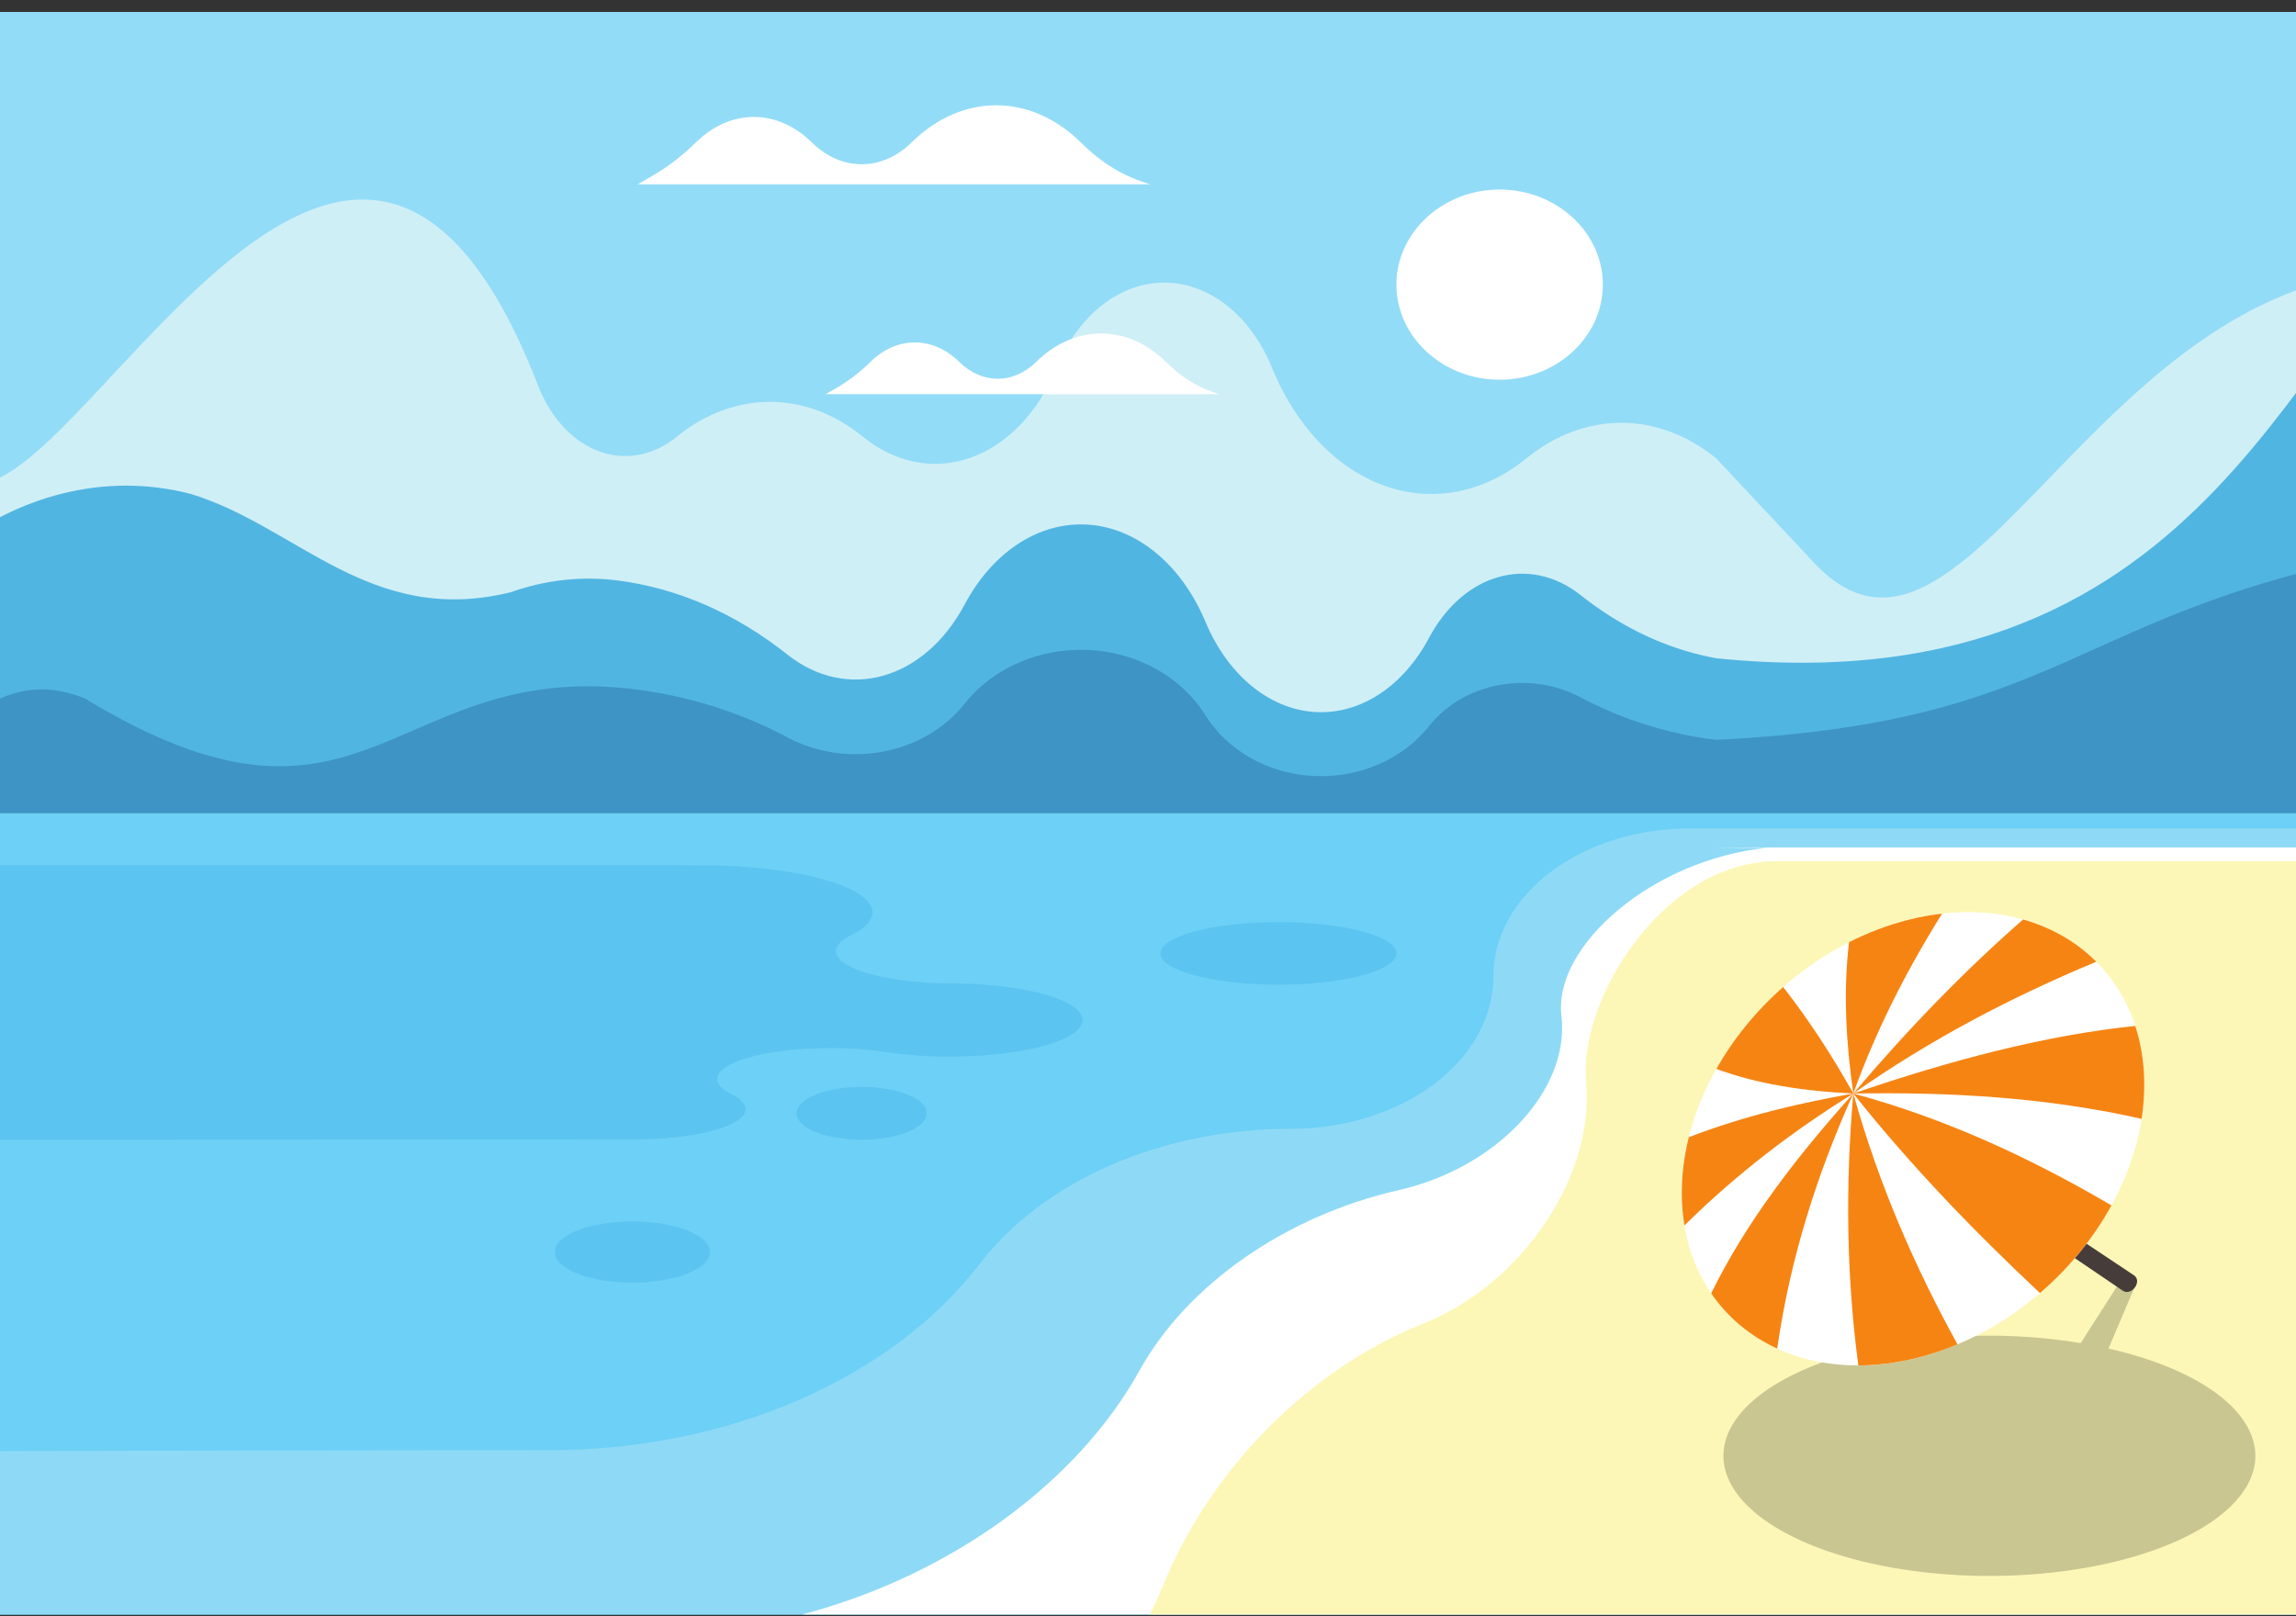 <?xml version="1.0" encoding="UTF-8" standalone="no"?>
<svg
   xmlns:dc="http://purl.org/dc/elements/1.1/"
   xmlns:cc="http://creativecommons.org/ns#"
   xmlns:rdf="http://www.w3.org/1999/02/22-rdf-syntax-ns#"
   xmlns:svg="http://www.w3.org/2000/svg"
   xmlns="http://www.w3.org/2000/svg"
   xmlns:sodipodi="http://sodipodi.sourceforge.net/DTD/sodipodi-0.dtd"
   xmlns:inkscape="http://www.inkscape.org/namespaces/inkscape"
   viewBox="0 0 472.441 332.598"
   height="88mm"
   width="125mm"
   xml:space="preserve"
   id="svg2"
   version="1.1"
   sodipodi:docname="beach.svg"
   inkscape:version="1.0.2-2 (e86c870879, 2021-01-15)"><rect x="0" y="0" width="472.441" height="332.598" fill="#333333" stroke="none"/><sodipodi:namedview
     pagecolor="#ffffff"
     bordercolor="#666666"
     borderopacity="1"
     objecttolerance="10"
     gridtolerance="10"
     guidetolerance="10"
     inkscape:pageopacity="0"
     inkscape:pageshadow="2"
     inkscape:window-width="1920"
     inkscape:window-height="1017"
     id="namedview31"
     showgrid="false"
     fit-margin-top="0"
     fit-margin-left="0"
     fit-margin-right="0"
     fit-margin-bottom="0"
     inkscape:zoom="0.74964368"
     inkscape:cx="430.65478"
     inkscape:cy="437.91037"
     inkscape:window-x="-8"
     inkscape:window-y="-8"
     inkscape:window-maximized="1"
     inkscape:current-layer="svg2"
     borderlayer="true"
     inkscape:document-rotation="0"
     units="mm" /><defs
     id="defs6"><clipPath
       id="clipPath18"
       clipPathUnits="userSpaceOnUse"><path
         id="path16"
         d="M 0,660 H 660 V 0 H 0 Z"
         inkscape:connector-curvature="0" /></clipPath></defs><path
     inkscape:connector-curvature="0"
     d="M -3.156,332.286 H 477.125 V 2.46 H -3.156 Z"
     style="fill:#93dcf7;fill-opacity:1;fill-rule:evenodd;stroke:none;stroke-width:0.434;stroke-opacity:1"
     id="path20"
     clip-path="none"
     sodipodi:nodetypes="ccccc" /><path
     inkscape:connector-curvature="0"
     d="M -4.214,99.491 -5.625,257.766 353.146,282.843 531.901,159.401 516.73,58.883 C 435.593,34.774 407.348,154.504 372.382,114.873 L 353.146,94.352 c -11.989,-9.772 -27.088,-9.772 -39.077,0 -8.734,7.118 -19.283,9.153 -29.179,5.627 C 274.994,96.454 266.623,87.677 261.736,75.706 257.324,64.898 248.818,58.168 239.57,58.168 c -9.248,0 -17.754,6.73 -22.166,17.538 -3.719,9.112 -10.091,15.791 -17.621,18.473 -7.531,2.684 -15.56,1.135 -22.207,-4.282 -11.759,-9.584 -26.568,-9.584 -38.327,0 -4.734,3.858 -10.452,4.961 -15.815,3.05 C 118.07,91.036 113.533,86.279 110.884,79.79 73.591,-17.25 18.936,98.576 -4.214,99.491 Z"
     style="fill:#cfeff6;fill-opacity:1;fill-rule:evenodd;stroke:none;stroke-width:0.434;stroke-opacity:1"
     id="path22"
     clip-path="none"
     sodipodi:nodetypes="ccccccccccsccccccc" /><path
     inkscape:connector-curvature="0"
     d="M 353.146,135.478 C 457.252,146.104 472.833,62.059 503.824,45.812 L 504.604,163.418 353.146,254.846 -5.484,265.789 -33.132,156.378 c 0.508,-32.847 36.188,-64.215 72.469,-54.694 21.923,6.734 36.903,27.316 65.769,20.201 7.113,-2.522 14.544,-3.362 21.953,-2.421 12.341,1.567 24.269,6.768 34.925,15.227 12.321,9.78 28.202,5.308 36.513,-10.285 5.834,-10.946 15.46,-17.141 25.508,-16.418 10.048,0.723 19.12,8.265 24.038,19.984 4.567,10.882 12.99,17.884 22.32,18.556 9.329,0.671 18.267,-5.081 23.684,-15.244 7.103,-13.326 20.675,-17.15 31.205,-8.79 0.942,0.747 1.892,1.464 2.853,2.15 7.888,5.641 16.375,9.262 25.04,10.834"
     style="fill:#51b5e2;fill-opacity:1;fill-rule:evenodd;stroke:none;stroke-width:0.434;stroke-opacity:1"
     id="path24"
     clip-path="none"
     sodipodi:nodetypes="cccccccccccccccccc" /><path
     inkscape:connector-curvature="0"
     d="m 353.146,152.276 c 77.035,-3.822 72.026,-28.914 152.281,-40.813 l -1.626,126.554 -150.655,-5.395 -248.039,7.365 -128.717,-67.811 c 8.358,-16.109 20.909,-36.549 41.055,-28.438 56.546,34.369 62.652,-5.966 109.615,-2.242 12.341,1.055 24.269,4.555 34.925,10.249 12.321,6.585 28.202,3.572 36.513,-6.923 5.834,-7.368 15.46,-11.537 25.508,-11.052 10.048,0.488 19.12,5.563 24.038,13.452 4.567,7.325 12.99,12.038 22.32,12.49 9.329,0.452 18.267,-3.42 23.684,-10.261 7.103,-8.97 20.675,-11.543 31.205,-5.917 0.942,0.503 1.892,0.986 2.853,1.448 7.888,3.797 16.375,6.235 25.04,7.293"
     style="fill:#3e94c4;fill-opacity:1;fill-rule:evenodd;stroke:none;stroke-width:0.434;stroke-opacity:1"
     id="path26"
     clip-path="none"
     sodipodi:nodetypes="ccccccccccccccccc" /><path
     inkscape:connector-curvature="0"
     d="M -3.156,332.286 H 501.9 V 167.373 H -3.156 Z"
     style="fill:#6dd0f6;fill-opacity:1;fill-rule:evenodd;stroke:none;stroke-width:0.434;stroke-opacity:1"
     id="path28"
     clip-path="none" /><path
     inkscape:connector-curvature="0"
     d="m 130.113,251.396 c 8.811,0 15.954,2.818 15.954,6.293 0,3.476 -7.143,6.293 -15.954,6.293 -8.811,0 -15.954,-2.818 -15.954,-6.293 0,-3.475 7.143,-6.293 15.954,-6.293 m 132.951,-61.601 c 13.404,0 24.27,2.878 24.27,6.427 0,3.55 -10.865,6.427 -24.27,6.427 -13.403,0 -24.268,-2.877 -24.268,-6.427 0,-3.55 10.865,-6.427 24.268,-6.427 m -85.767,33.913 c -7.385,0 -13.372,2.43 -13.372,5.428 0,2.997 5.987,5.428 13.372,5.428 7.385,0 13.372,-2.431 13.372,-5.428 0,-2.998 -5.987,-5.428 -13.372,-5.428 m -224.534,10.856 V 178.08 H 139.252 c 1.865,0.006 3.732,0.013 5.597,0.02 12.389,0.047 23.774,1.886 29.969,4.842 6.195,2.955 6.287,6.591 0.241,9.57 -4.152,2.046 -4.089,4.543 0.166,6.574 4.255,2.03 12.074,3.292 20.583,3.325 11.388,0.044 21.483,2.029 25.329,4.982 3.846,2.953 0.635,6.252 -8.056,8.28 -8.691,2.028 -21.037,2.357 -30.979,0.826 -9.066,-1.396 -20.394,-0.963 -27.738,1.06 -7.344,2.023 -8.915,5.143 -3.848,7.64 3.9,1.921 3.84,4.266 -0.156,6.172 -3.996,1.906 -11.339,3.093 -19.331,3.124 -8.64,0.033 -169.626,0.055 -178.267,0.068"
     style="fill:#5bc4f0;fill-opacity:1;fill-rule:evenodd;stroke:none;stroke-width:0.434;stroke-opacity:1"
     id="path30"
     clip-path="none" /><path
     style="fill:#8edaf6;fill-opacity:1;fill-rule:evenodd;stroke:none;stroke-width:0.434;stroke-opacity:1"
     clip-path="none"
     d="m 347.743,170.506 c -22.338,0 -40.446,13.619 -40.446,30.418 0,17.346 -18.697,31.405 -41.76,31.405 -26.359,0 -50.717,10.576 -63.897,27.745 -18.234,23.752 -51.932,38.383 -88.4,38.383 -2.727,0 -118.288,0.099 -120.98,0.295 v 33.534 H 352.958 353.146 508.785 V 170.506 H 353.146 352.958 Z"
     id="path32"
     inkscape:connector-curvature="0" /><path
     style="fill:#ffffff;fill-opacity:1;fill-rule:evenodd;stroke:none;stroke-width:0.434;stroke-opacity:1"
     clip-path="none"
     d="m 352.75,174.428 10.721,0.102 c -23.181,2.305 -43.889,20.026 -42.179,34.524 1.796,15.22 -13.191,31.289 -33.474,35.891 -23.181,5.259 -43.506,19.398 -53.32,37.093 -12.959,23.365 -39.168,42.251 -69.416,50.248 h 187.668 0.396 140.532 V 174.428 H 369.509 Z"
     id="path34"
     inkscape:connector-curvature="0"
     sodipodi:nodetypes="cccccccccccc" /><path
     style="fill:#fdf7b7;fill-opacity:1;fill-rule:evenodd;stroke:none;stroke-width:0.434;stroke-opacity:1"
     clip-path="none"
     d="m 353.146,177.256 v 7.4e-4 h -0.112 l 11.285,0.065 c -22.415,0.842 -39.522,28.499 -37.958,45.377 1.796,19.37 -13.192,41.62 -33.474,49.696 -23.181,9.231 -43.507,29.571 -53.321,53.359 -0.908,2.2 -1.883,4.378 -2.917,6.532 h 116.384 0.114 144.423 V 177.257 H 386.437 Z"
     id="path36"
     inkscape:connector-curvature="0"
     sodipodi:nodetypes="cccccccccccccc" /><path
     inkscape:connector-curvature="0"
     d="m 308.572,78.153 c 11.698,0 21.239,-8.791 21.239,-19.571 0,-10.779 -9.541,-19.571 -21.239,-19.571 -11.698,0 -21.238,8.791 -21.238,19.571 0,10.78 9.54,19.571 21.238,19.571"
     style="fill:#ffffff;fill-opacity:1;fill-rule:evenodd;stroke:none;stroke-width:0.361;stroke-opacity:1"
     id="path40"
     clip-path="none" /><path
     inkscape:connector-curvature="0"
     d="M 236.649,37.931 H 131.232 l 2.94,-1.699 c 3.201,-1.851 6.233,-4.179 9.039,-6.939 7.074,-6.961 16.737,-6.961 23.811,0 6.114,6.015 14.465,6.015 20.579,0 10.329,-10.163 24.438,-10.163 34.767,0 4.52,4.448 8.82,6.991 14.282,8.638"
     style="fill:#ffffff;fill-opacity:1;fill-rule:evenodd;stroke:none;stroke-width:0.434;stroke-opacity:1"
     id="path44"
     clip-path="none" /><path
     inkscape:connector-curvature="0"
     d="M 250.887,81.129 H 169.898 l 2.259,-1.306 c 2.459,-1.423 4.789,-3.211 6.944,-5.332 5.434,-5.348 12.858,-5.348 18.293,0 4.697,4.622 11.113,4.622 15.81,0 7.935,-7.808 18.775,-7.808 26.71,0 3.474,3.418 6.777,5.371 10.973,6.637"
     style="fill:#ffffff;fill-opacity:1;fill-rule:evenodd;stroke:none;stroke-width:0.434;stroke-opacity:1"
     id="path48"
     clip-path="none" /><g
     id="g1013"
     transform="matrix(0.462,0,0,-0.433,-26.529,297.781)"
     style="stroke:none;stroke-width:0.815"><path
       inkscape:connector-curvature="0"
       id="path42"
       transform="matrix(0.75,0,0,-0.75,0,660)"
       d="m 1335.523,775.283 -23.359,38.986 a 157.955,76.136 0 0 0 -54.209,-4.725 157.955,76.136 0 0 0 -157.955,76.137 157.955,76.136 0 0 0 157.955,76.137 157.955,76.136 0 0 0 157.953,-76.137 157.955,76.136 0 0 0 -87.221,-67.979 l 15.51,-38.941 z"
       clip-path="none"
       style="opacity:0.2;fill:#000000;fill-opacity:1;fill-rule:evenodd;stroke:none;stroke-width:1.086;stroke-opacity:1" /><g
       id="g1005"
       style="stroke:none;stroke-width:0.815"><path
         inkscape:connector-curvature="0"
         d="M 898.482,149.823 1002.83,74.246 c 3.941,-2.852 8.928,4.525 5.004,7.312 l -104.109,73.937 z"
         style="fill:#463d3b;fill-opacity:1;fill-rule:evenodd;stroke:none;stroke-width:0.815;stroke-opacity:1"
         id="path46"
         clip-path="none" /><g
         id="g999"
         style="stroke:none;stroke-width:0.815"><path
           inkscape:connector-curvature="0"
           clip-path="none"
           id="path50"
           style="fill:#ffffff;fill-opacity:1;fill-rule:evenodd;stroke:none;stroke-width:0.815;stroke-opacity:1"
           d="m 907.776,250.601 c -56.873,-15.117 -102.226,-74.009 -101.3,-131.538 0.925,-57.53 47.779,-91.913 104.652,-76.795 56.871,15.116 102.226,74.009 101.301,131.539 -0.926,57.529 -47.782,91.912 -104.653,76.794" /><path
           inkscape:connector-curvature="0"
           clip-path="none"
           id="path52"
           style="fill:#f68413;fill-opacity:1;fill-rule:evenodd;stroke:none;stroke-width:0.815;stroke-opacity:1"
           d="m 851.612,218.567 c -11.961,-11.243 -22.114,-24.518 -29.743,-38.911 17.851,-7.124 38.532,-10.573 60.983,-11.723 42.904,0.767 85.738,-1.737 128.4,-12.027 0.863,5.948 1.272,11.931 1.177,17.901 -0.152,9.411 -1.54,18.198 -3.992,26.256 -39.765,-4.37 -81.998,-16.197 -125.585,-32.13 -9.411,18.006 -19.767,34.947 -31.24,50.634 m 56.164,32.034 c -9.301,-2.471 -18.291,-6.12 -26.822,-10.736 -2.66,-23.816 -1.306,-47.83 1.898,-71.932 -25.322,-30.106 -47.817,-61.253 -63.302,-94.974 7.313,-11.434 17.388,-20.384 29.412,-26.265 5.686,42.394 17.558,82.606 33.89,121.239 11.608,-44.248 27.8,-83.145 46.407,-119.224 -5.877,-2.629 -11.936,-4.795 -18.131,-6.441 -8.976,-2.387 -17.698,-3.537 -26.033,-3.56 -5.145,41.054 -5.924,84.113 -2.243,129.225 34.183,25.655 70.507,45.9 108.217,62.65 -8.78,9.378 -19.889,16.243 -32.596,20.074 -25.46,-23.759 -50.668,-51.313 -75.621,-82.724 -26.331,-17.404 -51.581,-37.807 -75.21,-62.705 -0.69,4.442 -1.09,9.057 -1.166,13.835 -0.152,9.402 0.939,18.839 3.109,28.116 24.373,9.999 48.809,16.123 73.267,20.754 40.932,-11.818 78.827,-30.526 114.98,-53.181 -7.98,-15.508 -18.888,-29.777 -31.848,-41.668 -29.497,29.504 -57.62,60.634 -83.132,94.849 9.663,28.737 22.972,57.229 39.544,85.502 -4.783,-0.581 -9.663,-1.517 -14.62,-2.834" /></g></g></g></svg>
